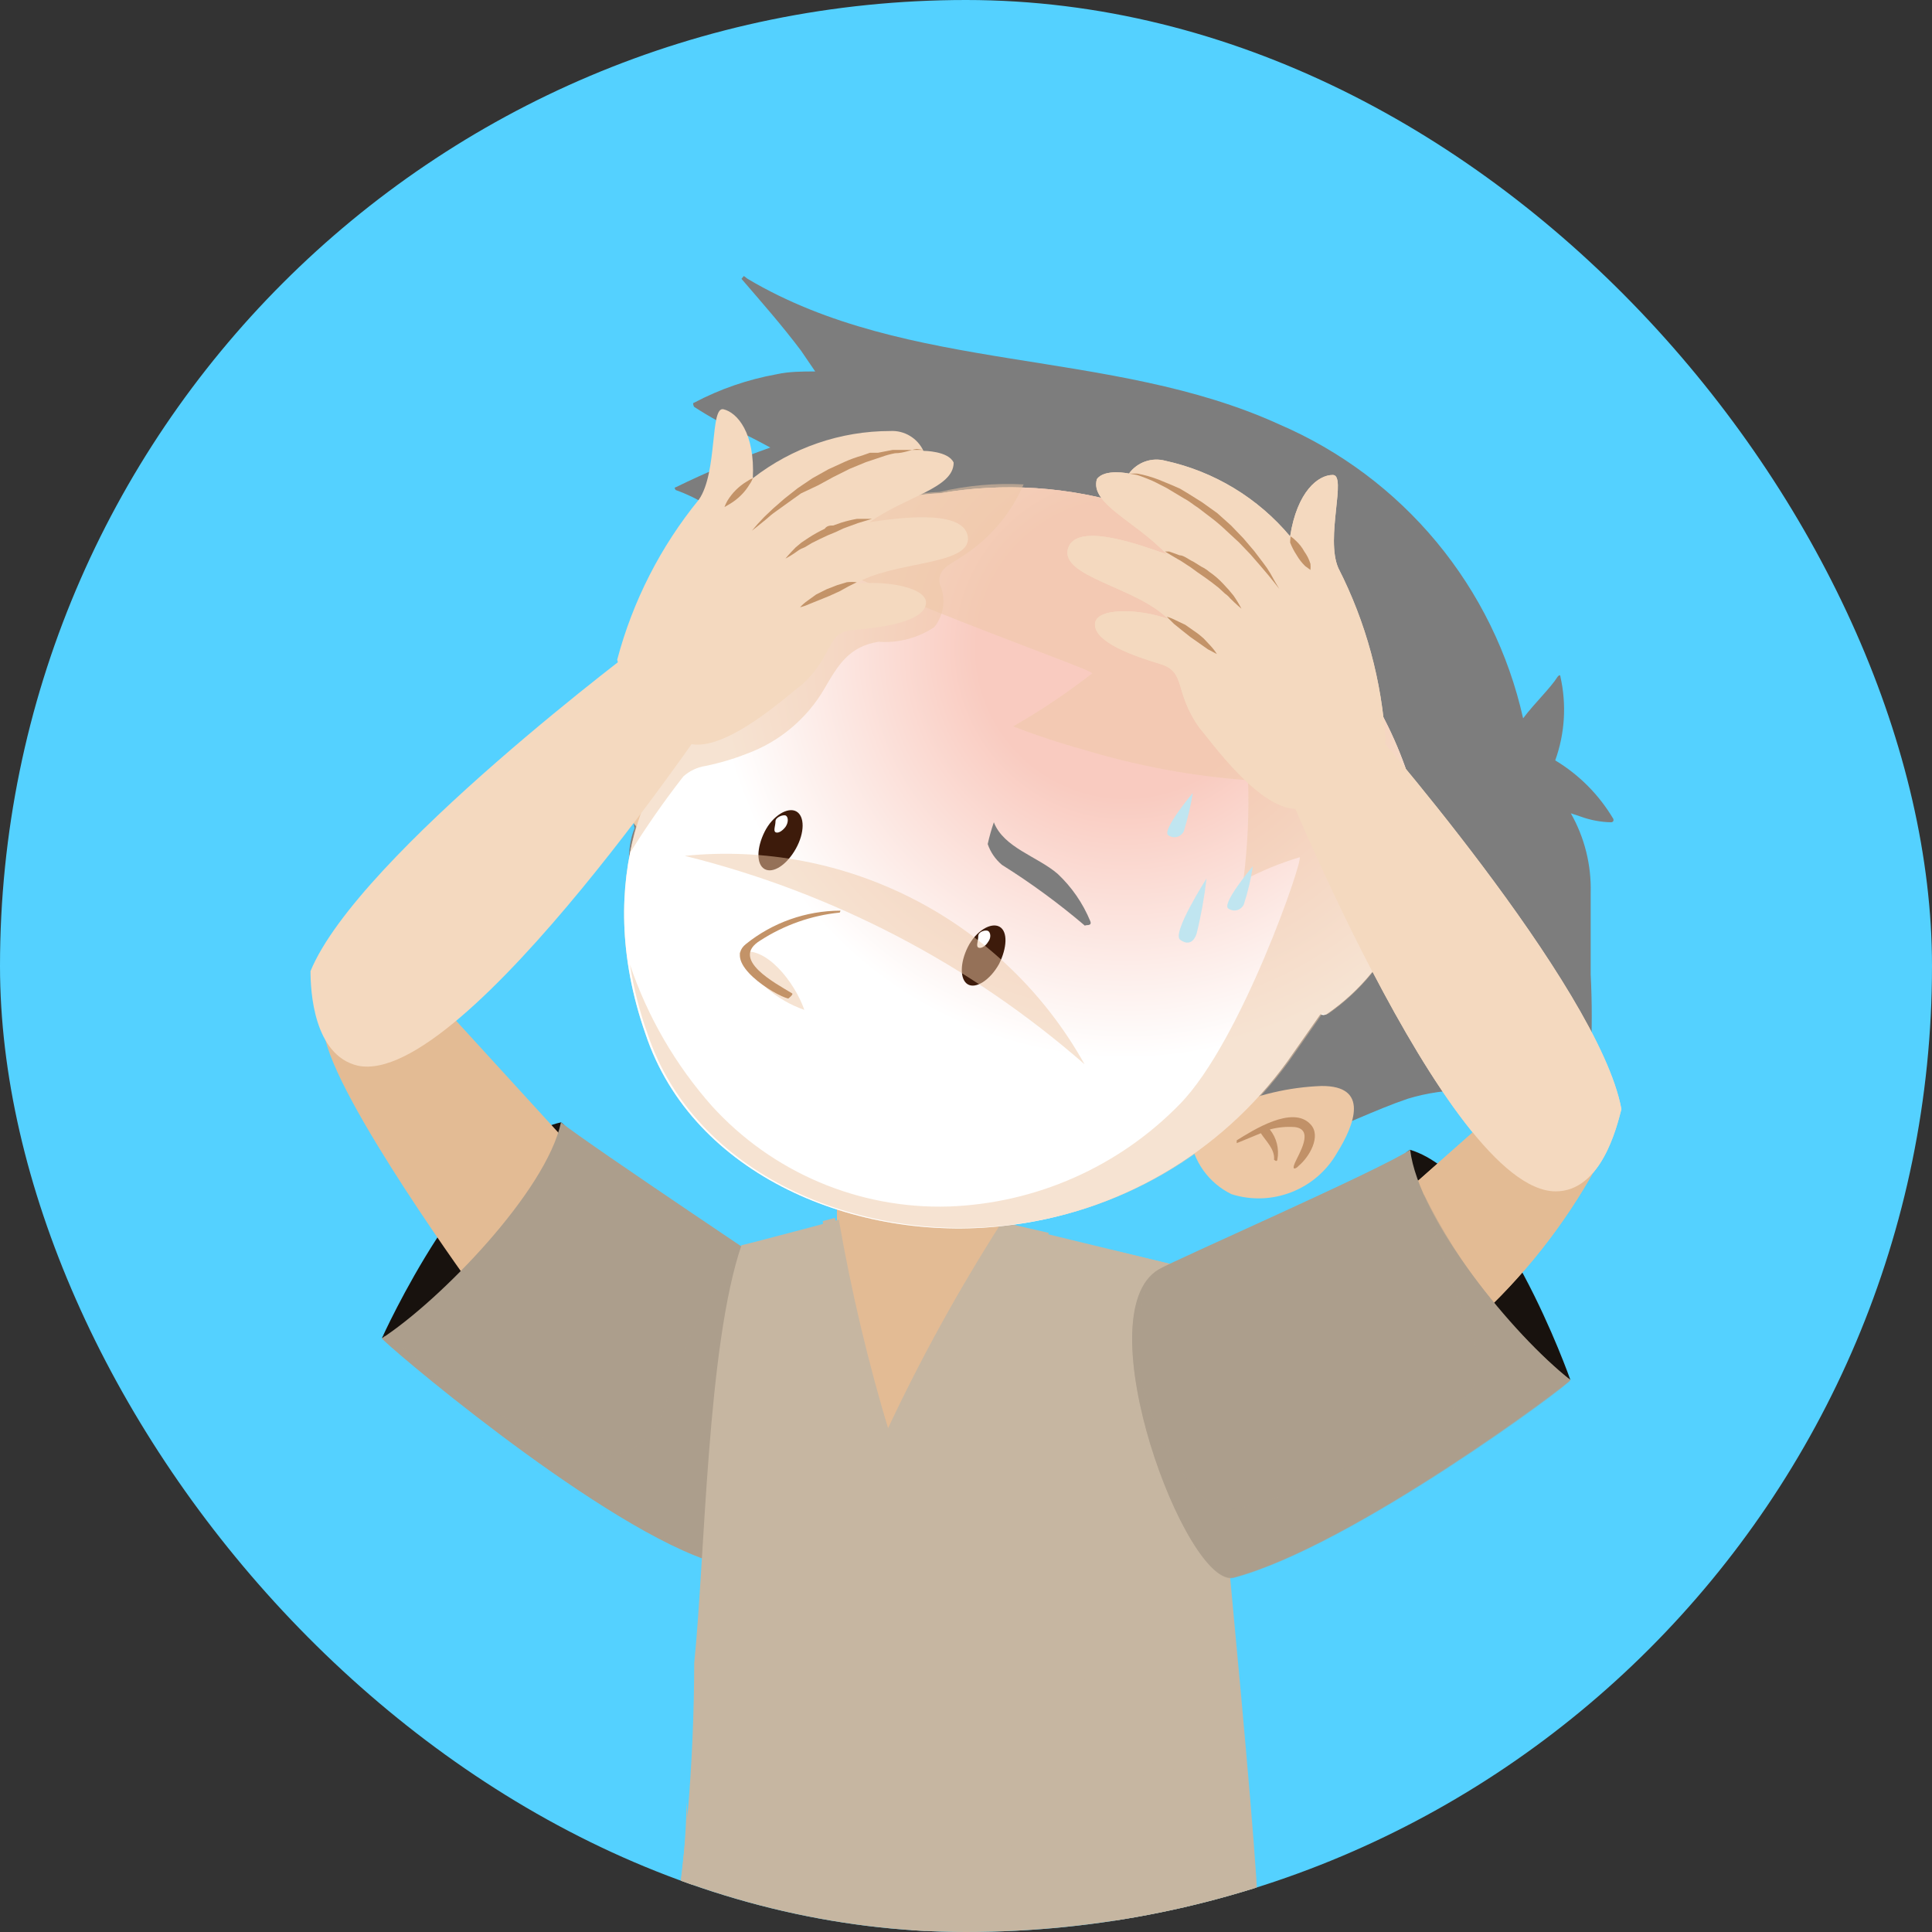 <svg width="56" height="56" viewBox="0 0 56 56" fill="none" xmlns="http://www.w3.org/2000/svg">
<rect x="0" y="0" width="56" height="56" fill="#333333" stroke="none"/>
<g clip-path="url(#clip0_12164_512)">
<rect width="56" height="56" rx="28" fill="#54D1FF"/>
<path d="M11.068 38.792C11.068 38.792 13.616 33.108 16.26 32.532C16.26 32.532 17.205 33.08 16.095 35.011C14.986 36.943 11.068 38.792 11.068 38.792Z" fill="#18120E"/>
<path d="M12.095 28.355L16.876 33.587L13.849 37.532C13.849 37.532 9.671 31.82 9.397 29.957C9.123 28.094 12.095 28.355 12.095 28.355Z" fill="#E3BB94"/>
<path d="M11.068 38.792C11.068 38.874 17.081 44.011 20.437 45.202C21.807 45.668 25.547 38.956 23.506 37.491C23.081 37.189 17.081 33.19 16.26 32.532C15.835 34.532 12.753 37.696 11.068 38.792Z" fill="#AC9E8C"/>
<g style="mix-blend-mode:multiply" opacity="0.5">
<path d="M23.506 37.491L21.615 36.217C21.136 36.774 20.709 37.375 20.341 38.011C19.925 38.853 19.581 39.728 19.314 40.628C19.173 41.194 18.82 41.684 18.328 41.997C17.218 42.573 15.753 41.669 14.794 41.175C13.424 40.491 12.397 39.436 11.109 38.71C11.109 38.792 17.123 43.929 20.479 45.12C21.766 45.668 25.547 38.957 23.506 37.491Z" fill="#AC9E8C"/>
</g>
<path d="M45.518 39.997C45.518 39.997 43.463 34.121 40.874 33.327C40.874 33.327 39.874 33.806 40.874 35.82C41.874 37.833 45.518 39.997 45.518 39.997Z" fill="#18120E"/>
<path d="M28.985 34.025L29.313 38.422C29.313 38.422 27.587 42.696 25.944 42.532C24.3 42.367 24.259 38.765 24.259 38.765V33.998L28.985 34.025Z" fill="#E3BB94"/>
<path d="M20.122 48.202C20.437 45.148 20.492 39.025 21.492 36.094C21.862 36.011 24.314 35.354 24.314 35.354C24.679 37.455 25.173 39.532 25.793 41.573C26.776 39.469 27.897 37.433 29.149 35.477L34.792 36.847C34.792 36.847 36.559 54.476 36.45 55.462C36.414 56.093 36.598 56.718 36.97 57.229C37.559 58.202 35.792 58.982 35.792 58.982C26.519 61.407 20.561 59.421 20.437 59.325C20.314 59.229 18.752 58.366 19.383 56.914C19.869 54.035 20.116 51.122 20.122 48.202Z" fill="#C6B6A1"/>
<g style="mix-blend-mode:multiply">
<path d="M25.834 42.011C26.3 41.271 26.834 40.559 27.355 39.847C28.355 38.477 29.341 37.107 30.409 35.738L29.04 35.423C27.788 37.378 26.667 39.414 25.684 41.518C25.064 39.477 24.57 37.401 24.204 35.299L23.848 35.395C24.051 37.926 24.557 40.423 25.355 42.833C25.498 42.55 25.658 42.275 25.834 42.011Z" fill="#C6B6A1"/>
</g>
<g style="mix-blend-mode:multiply">
<path d="M36.916 57.215C36.544 56.704 36.36 56.08 36.395 55.448C36.505 54.462 34.738 36.833 34.738 36.833L32.231 36.231C31.519 37.6 32.012 39.422 31.998 40.929C32.035 43.099 31.921 45.268 31.656 47.422C31.406 49.466 30.689 51.425 29.56 53.147C29.053 53.911 28.44 54.598 27.738 55.188C27.177 55.64 26.437 55.832 25.889 56.284C29.156 55.297 31.991 53.23 33.93 50.421C33.93 50.421 34.108 50.421 34.094 50.421C34.009 52.212 33.447 53.948 32.464 55.448C31.335 57.094 29.645 58.272 27.711 58.763C26.792 59.05 25.825 59.153 24.866 59.066C23.907 58.979 22.975 58.704 22.122 58.256C20.465 57.243 20.095 55.421 19.985 53.599L19.903 52.23C19.872 53.784 19.679 55.331 19.328 56.846C18.698 58.297 20.259 59.174 20.383 59.256C20.506 59.339 26.465 61.338 35.738 58.914C35.738 58.969 37.505 58.188 36.916 57.215Z" fill="#C6B6A1"/>
</g>
<path d="M46.107 30.656C46.148 29.853 46.148 29.048 46.107 28.245C46.107 27.451 46.107 26.67 46.107 25.875C46.128 25.07 45.929 24.274 45.531 23.574L45.819 23.67C46.1 23.772 46.396 23.828 46.696 23.834C46.696 23.834 46.791 23.834 46.764 23.738C46.352 23.041 45.773 22.457 45.079 22.04C45.359 21.263 45.411 20.422 45.23 19.616C45.23 19.616 45.23 19.52 45.148 19.616C44.942 19.944 44.49 20.369 44.148 20.821C43.728 18.943 42.868 17.191 41.639 15.71C40.411 14.229 38.848 13.061 37.08 12.301C32.19 10.068 26.327 10.849 21.67 8.082L21.561 8L21.492 8.082C22.081 8.767 22.684 9.452 23.218 10.164L23.629 10.767C23.259 10.767 22.875 10.767 22.506 10.849C21.674 10.999 20.87 11.276 20.122 11.671C20.054 11.671 20.122 11.808 20.122 11.794C20.559 12.079 21.017 12.331 21.492 12.548C21.78 12.671 22.04 12.822 22.328 12.972C21.393 13.303 20.478 13.687 19.588 14.123C19.588 14.123 19.52 14.123 19.588 14.205C20.214 14.427 20.784 14.782 21.259 15.246C21.114 16.622 20.754 17.968 20.191 19.232C19.602 20.739 18.821 22.259 18.396 23.807C18.383 23.837 18.376 23.87 18.376 23.903C18.376 23.936 18.383 23.969 18.396 23.999C18.262 24.333 18.211 24.695 18.246 25.053C18.403 25.803 18.731 26.506 19.205 27.108C20.234 28.488 21.535 29.644 23.026 30.505C26.053 32.56 29.587 34.272 33.327 33.245C33.806 33.245 34.286 33.245 34.697 33.245C35.782 33.367 36.88 33.274 37.929 32.971C38.915 32.656 39.833 32.176 40.806 31.847C41.932 31.506 43.136 31.515 44.257 31.875C44.272 31.883 44.288 31.888 44.305 31.888C44.322 31.888 44.339 31.883 44.353 31.875H44.463C44.412 31.52 44.325 31.171 44.203 30.834C44.203 30.683 44.12 30.546 44.093 30.409H44.435C44.992 30.474 45.535 30.617 46.052 30.834H46.134C46.158 30.83 46.179 30.817 46.193 30.798C46.207 30.779 46.213 30.755 46.209 30.731C46.206 30.707 46.193 30.686 46.174 30.672C46.154 30.658 46.13 30.652 46.107 30.656Z" fill="#7D7D7D"/>
<path d="M34.491 32.93C34.536 33.288 34.67 33.63 34.88 33.925C35.091 34.219 35.371 34.456 35.696 34.614C36.265 34.794 36.878 34.773 37.433 34.556C37.989 34.34 38.454 33.94 38.751 33.423C39.271 32.587 39.696 31.464 38.299 31.478C37.353 31.514 36.423 31.733 35.559 32.121L34.491 32.93Z" fill="#EDC8A5"/>
<path d="M20.492 21.451C20.492 21.451 20.492 19.616 19.3 19.602C19.037 19.62 18.779 19.692 18.545 19.814C18.311 19.936 18.104 20.106 17.938 20.311C17.772 20.517 17.65 20.755 17.581 21.01C17.511 21.265 17.495 21.532 17.533 21.793C17.533 22.506 18.437 24.3 18.903 24.341C19.369 24.382 20.492 21.451 20.492 21.451Z" fill="#EDC8A5"/>
<path d="M19.369 22.177C19.41 21.923 19.41 21.664 19.369 21.41C19.361 21.304 19.325 21.202 19.264 21.115C19.203 21.028 19.12 20.959 19.023 20.916C18.926 20.872 18.819 20.856 18.714 20.868C18.608 20.88 18.508 20.921 18.424 20.985C18.629 20.985 18.849 20.985 18.972 21.122C19.048 21.28 19.086 21.454 19.081 21.629C18.832 21.6 18.58 21.658 18.369 21.794C18.369 21.794 18.369 21.889 18.369 21.876C18.593 21.787 18.843 21.787 19.068 21.876C19.068 21.972 19.068 22.081 19.068 22.177C19.034 22.33 19.034 22.489 19.068 22.643C19.088 22.662 19.115 22.673 19.143 22.673C19.171 22.673 19.198 22.662 19.218 22.643C19.342 22.629 19.342 22.287 19.369 22.177Z" fill="#C19168"/>
<path d="M41.038 23.245C40.475 21.034 39.257 19.043 37.545 17.534C36.209 16.211 34.575 15.227 32.781 14.664C30.987 14.102 29.084 13.977 27.231 14.301C26.008 14.337 24.842 14.825 23.957 15.671C23.329 16.401 22.824 17.229 22.465 18.122C21.967 19.185 21.237 20.121 20.328 20.862C18.958 21.985 17.109 25.396 18.711 29.971C20.081 34.08 24.848 36.025 29.094 35.532C30.721 35.356 32.293 34.841 33.708 34.02C35.124 33.199 36.352 32.09 37.313 30.765L38.272 29.396C38.298 29.411 38.329 29.419 38.361 29.419C38.392 29.419 38.422 29.411 38.45 29.396C39.427 28.728 40.191 27.793 40.651 26.702C41.11 25.611 41.244 24.411 41.038 23.245Z" fill="#F2D7BD"/>
<path style="mix-blend-mode:multiply" d="M41.038 23.245C40.475 21.034 39.257 19.043 37.545 17.534C36.209 16.211 34.575 15.227 32.781 14.664C30.987 14.102 29.084 13.977 27.231 14.301C26.008 14.337 24.842 14.825 23.957 15.671C23.329 16.401 22.824 17.229 22.465 18.122C21.967 19.185 21.237 20.121 20.328 20.862C18.958 21.985 17.109 25.396 18.711 29.971C20.081 34.08 24.848 36.025 29.094 35.532C30.721 35.356 32.293 34.841 33.708 34.02C35.124 33.199 36.352 32.09 37.313 30.765L38.272 29.396C38.298 29.411 38.329 29.419 38.361 29.419C38.392 29.419 38.422 29.411 38.45 29.396C39.427 28.728 40.191 27.793 40.651 26.702C41.11 25.611 41.244 24.411 41.038 23.245Z" fill="url(#paint0_radial_12164_512)"/>
<g style="mix-blend-mode:multiply" opacity="0.5">
<path d="M19.807 22.506C19.984 22.347 20.203 22.242 20.437 22.204C20.849 22.121 21.252 22.002 21.643 21.848C22.587 21.503 23.381 20.839 23.889 19.972C24.287 19.287 24.602 18.739 25.464 18.602C26.035 18.644 26.604 18.495 27.081 18.177C27.218 18.006 27.305 17.801 27.334 17.584C27.363 17.367 27.332 17.146 27.245 16.945C27.136 16.479 27.588 16.342 27.916 16.109C28.692 15.607 29.302 14.888 29.67 14.041C28.851 13.997 28.029 14.07 27.231 14.26C26.008 14.296 24.842 14.784 23.958 15.63C23.329 16.36 22.825 17.188 22.465 18.081C21.967 19.144 21.237 20.08 20.328 20.821C19.226 21.858 18.499 23.231 18.259 24.725C18.736 23.958 19.252 23.217 19.807 22.506Z" fill="#EDC8A5"/>
</g>
<g style="mix-blend-mode:multiply" opacity="0.5">
<path d="M21.424 27.615C21.815 28.392 22.493 28.986 23.314 29.272C23.04 28.478 22.177 27.355 21.424 27.615Z" fill="#EDC8A5"/>
</g>
<g style="mix-blend-mode:multiply" opacity="0.5">
<path d="M41.038 23.245C40.475 21.034 39.258 19.043 37.546 17.534C36.209 16.211 34.576 15.227 32.781 14.664C30.987 14.102 29.084 13.977 27.231 14.301C26.008 14.337 24.842 14.825 23.958 15.671C23.811 15.808 23.678 15.96 23.561 16.123C26.081 17.492 31.779 19.438 31.656 19.52C30.93 20.084 30.166 20.597 29.368 21.054C30.032 21.312 30.709 21.536 31.395 21.725C32.951 22.198 34.554 22.497 36.176 22.615C36.209 23.585 36.163 24.556 36.039 25.519C36.559 25.242 37.105 25.017 37.669 24.848C37.806 24.848 35.984 30.176 34.203 31.998C32.434 33.818 30.029 34.883 27.492 34.971C26.208 35.009 24.932 34.769 23.75 34.268C22.567 33.767 21.508 33.016 20.643 32.067C19.581 30.87 18.77 29.473 18.259 27.957C18.365 28.638 18.535 29.308 18.766 29.957C20.136 34.066 24.903 36.011 29.149 35.518C30.776 35.342 32.348 34.827 33.763 34.006C35.179 33.185 36.407 32.076 37.368 30.752L38.327 29.382C38.353 29.398 38.384 29.406 38.416 29.406C38.447 29.406 38.477 29.398 38.505 29.382C39.47 28.709 40.221 27.773 40.671 26.685C41.12 25.597 41.248 24.404 41.038 23.245Z" fill="#EDC8A5"/>
</g>
<path d="M28.957 27.944C28.697 28.409 28.286 28.669 28.053 28.532C27.82 28.396 27.82 27.916 28.053 27.45C28.286 26.985 28.724 26.724 28.971 26.861C29.218 26.998 29.19 27.478 28.957 27.944Z" fill="#3D1B0B"/>
<path d="M28.642 27.3C28.56 27.437 28.423 27.505 28.355 27.464C28.286 27.423 28.355 27.272 28.355 27.136C28.355 26.998 28.574 26.944 28.642 26.985C28.711 27.026 28.738 27.177 28.642 27.3Z" fill="white"/>
<path d="M23.067 24.602C22.807 25.067 22.41 25.328 22.163 25.191C21.917 25.053 21.93 24.574 22.163 24.108C22.396 23.643 22.834 23.382 23.081 23.519C23.328 23.656 23.328 24.136 23.067 24.602Z" fill="#3D1B0B"/>
<path d="M22.766 23.971C22.67 24.095 22.547 24.163 22.478 24.122C22.41 24.081 22.478 23.93 22.478 23.807C22.478 23.684 22.711 23.601 22.78 23.642C22.848 23.684 22.862 23.834 22.766 23.971Z" fill="white"/>
<path d="M37.984 32.587C37.464 32.026 36.313 32.765 35.847 33.053V33.135L36.546 32.847C36.697 33.08 36.957 33.313 36.929 33.614C36.929 33.614 37.012 33.697 37.025 33.614C37.054 33.461 37.049 33.303 37.012 33.152C36.974 33.001 36.904 32.859 36.806 32.738C37.042 32.674 37.288 32.651 37.532 32.669C38.107 32.738 37.642 33.45 37.532 33.71C37.422 33.971 37.601 33.847 37.642 33.792C37.943 33.546 38.313 32.929 37.984 32.587Z" fill="#C19168"/>
<path d="M31.601 26.697C31.387 26.179 31.065 25.712 30.656 25.328C30.067 24.821 29.094 24.574 28.807 23.834C28.736 24.041 28.677 24.252 28.629 24.465C28.709 24.699 28.851 24.907 29.04 25.067C29.885 25.597 30.691 26.188 31.45 26.834C31.45 26.793 31.669 26.862 31.601 26.697Z" fill="#7D7D7D"/>
<path d="M24.355 26.396C23.358 26.399 22.391 26.742 21.615 27.368C20.944 27.916 22.451 28.848 22.848 28.944C22.848 28.944 23.012 28.82 22.958 28.793C22.492 28.505 21.136 27.807 22.04 27.259C22.733 26.811 23.521 26.534 24.341 26.451C24.341 26.451 24.369 26.396 24.355 26.396Z" fill="#C39368"/>
<g style="mix-blend-mode:multiply" opacity="0.5">
<path d="M19.848 24.807C24.137 25.869 28.11 27.94 31.436 30.848C30.305 28.82 28.604 27.168 26.545 26.095C24.486 25.021 22.159 24.574 19.848 24.807Z" fill="#EDC8A5"/>
</g>
<path d="M43.929 31.724L40.463 34.792L42.737 38.299C44.148 37.019 45.337 35.515 46.257 33.847C46.901 32.067 43.929 31.724 43.929 31.724Z" fill="#E3BB94"/>
<path d="M46.997 32.149C46.86 32.683 46.408 34.532 45.093 34.532C41.915 34.532 36.874 21.834 36.874 21.834L39.45 20.752C39.45 20.752 46.34 28.574 46.997 32.149Z" fill="#F4D9BF"/>
<path d="M38.628 13.767C38.217 13.767 37.6 14.232 37.395 15.547C36.466 14.436 35.194 13.665 33.779 13.356C33.586 13.303 33.382 13.311 33.194 13.377C33.006 13.443 32.842 13.565 32.724 13.726C32.724 13.726 32.012 13.575 31.793 13.89C31.587 14.602 32.916 15.109 33.82 16.068C33.19 15.849 31.19 15.082 30.957 15.903C30.724 16.725 32.943 17.013 33.861 17.944C33.066 17.643 31.724 17.588 31.738 18.109C31.752 18.629 32.861 19.013 33.628 19.246C34.395 19.479 34.012 20.026 34.765 21.095C35.08 21.451 36.546 23.547 37.655 23.437C38.195 23.333 38.703 23.104 39.138 22.769C39.573 22.434 39.924 22.001 40.162 21.506C40.057 19.749 39.591 18.033 38.792 16.465C38.408 15.588 39.052 13.753 38.628 13.767Z" fill="#F4D9BF"/>
<path d="M32.724 13.726H32.957C33.172 13.765 33.383 13.825 33.587 13.904L33.984 14.068L34.203 14.164L34.409 14.287L34.847 14.561L35.286 14.876L35.683 15.232L36.039 15.602L36.354 15.972L36.614 16.314C36.689 16.411 36.758 16.511 36.82 16.616L36.957 16.862L37.08 17.068L36.929 16.876L36.751 16.657L36.518 16.383L36.244 16.068L35.916 15.725L35.546 15.383C35.42 15.262 35.287 15.147 35.149 15.04L34.738 14.726C34.587 14.63 34.464 14.52 34.327 14.452L33.916 14.205C33.793 14.123 33.656 14.068 33.532 13.999C33.409 13.931 33.094 13.808 32.957 13.767L32.724 13.726Z" fill="#C39368"/>
<path d="M33.765 15.986H33.888L34.19 16.095C34.313 16.095 34.45 16.218 34.601 16.287L34.82 16.424C34.903 16.464 34.982 16.515 35.053 16.575C35.197 16.674 35.331 16.789 35.45 16.917L35.614 17.095L35.751 17.259C35.837 17.382 35.915 17.51 35.984 17.643C35.984 17.643 35.834 17.52 35.655 17.342C35.612 17.289 35.561 17.243 35.505 17.205L35.327 17.04L35.135 16.89L34.929 16.739L34.71 16.588L34.505 16.438C34.368 16.355 34.245 16.259 34.135 16.205L33.765 15.986Z" fill="#C39368"/>
<path d="M33.82 17.876C33.915 17.903 34.007 17.94 34.094 17.986L34.354 18.109L34.628 18.301C34.72 18.362 34.807 18.431 34.889 18.506L35.094 18.725C35.161 18.797 35.22 18.875 35.272 18.958L35.012 18.821L34.779 18.657L34.505 18.465L34.245 18.259L34.026 18.081L33.82 17.876Z" fill="#C39368"/>
<path d="M37.409 15.547C37.463 15.583 37.514 15.624 37.559 15.671C37.658 15.761 37.742 15.868 37.806 15.986C37.884 16.094 37.944 16.214 37.984 16.342C37.99 16.401 37.99 16.461 37.984 16.52L37.833 16.41C37.737 16.317 37.654 16.211 37.587 16.095C37.51 15.979 37.445 15.855 37.395 15.725C37.397 15.666 37.401 15.607 37.409 15.547Z" fill="#C39368"/>
<path d="M43.929 31.724L40.463 34.792L42.737 38.299C44.148 37.019 45.337 35.515 46.257 33.847C46.901 32.067 43.929 31.724 43.929 31.724Z" fill="#E3BB94"/>
<path d="M46.997 32.149C46.86 32.683 46.408 34.532 45.093 34.532C41.915 34.532 36.874 21.834 36.874 21.834L39.45 20.752C39.45 20.752 46.34 28.574 46.997 32.149Z" fill="#F4D9BF"/>
<path d="M38.628 13.767C38.217 13.767 37.6 14.232 37.395 15.547C36.466 14.436 35.194 13.665 33.779 13.356C33.586 13.303 33.382 13.311 33.194 13.377C33.006 13.443 32.842 13.565 32.724 13.726C32.724 13.726 32.012 13.575 31.793 13.89C31.587 14.602 32.916 15.109 33.82 16.068C33.19 15.849 31.19 15.082 30.957 15.903C30.724 16.725 32.943 17.013 33.861 17.944C33.066 17.643 31.724 17.588 31.738 18.109C31.752 18.629 32.861 19.013 33.628 19.246C34.395 19.479 34.012 20.026 34.765 21.095C35.08 21.451 36.546 23.547 37.655 23.437C38.195 23.333 38.703 23.104 39.138 22.769C39.573 22.434 39.924 22.001 40.162 21.506C40.057 19.749 39.591 18.033 38.792 16.465C38.408 15.588 39.052 13.753 38.628 13.767Z" fill="#F4D9BF"/>
<path d="M32.724 13.726H32.957C33.172 13.765 33.383 13.825 33.587 13.904L33.984 14.068L34.203 14.164L34.409 14.287L34.847 14.561L35.286 14.876L35.683 15.232L36.039 15.602L36.354 15.972L36.614 16.314C36.689 16.411 36.758 16.511 36.82 16.616L36.957 16.862L37.08 17.068L36.929 16.876L36.751 16.657L36.518 16.383L36.244 16.068L35.916 15.725L35.546 15.383C35.42 15.262 35.287 15.147 35.149 15.04L34.738 14.726C34.587 14.63 34.464 14.52 34.327 14.452L33.916 14.205C33.793 14.123 33.656 14.068 33.532 13.999C33.409 13.931 33.094 13.808 32.957 13.767L32.724 13.726Z" fill="#C39368"/>
<path d="M33.765 15.986H33.888L34.19 16.095C34.313 16.095 34.45 16.218 34.601 16.287L34.82 16.424C34.903 16.464 34.982 16.515 35.053 16.575C35.197 16.674 35.331 16.789 35.45 16.917L35.614 17.095L35.751 17.259C35.837 17.382 35.915 17.51 35.984 17.643C35.984 17.643 35.834 17.52 35.655 17.342C35.612 17.289 35.561 17.243 35.505 17.205L35.327 17.04L35.135 16.89L34.929 16.739L34.71 16.588L34.505 16.438C34.368 16.355 34.245 16.259 34.135 16.205L33.765 15.986Z" fill="#C39368"/>
<path d="M33.82 17.876C33.915 17.903 34.007 17.94 34.094 17.986L34.354 18.109L34.628 18.301C34.72 18.362 34.807 18.431 34.889 18.506L35.094 18.725C35.161 18.797 35.22 18.875 35.272 18.958L35.012 18.821L34.779 18.657L34.505 18.465L34.245 18.259L34.026 18.081L33.82 17.876Z" fill="#C39368"/>
<path d="M37.409 15.547C37.463 15.583 37.514 15.624 37.559 15.671C37.658 15.761 37.742 15.868 37.806 15.986C37.884 16.094 37.944 16.214 37.984 16.342C37.99 16.401 37.99 16.461 37.984 16.52L37.833 16.41C37.737 16.317 37.654 16.211 37.587 16.095C37.51 15.979 37.445 15.855 37.395 15.725C37.397 15.666 37.401 15.607 37.409 15.547Z" fill="#C39368"/>
<path d="M45.518 39.997C45.518 40.08 39.217 44.805 35.765 45.723C34.395 46.079 31.409 38.08 33.587 36.792C34.025 36.532 39.998 33.916 40.874 33.327C41.121 35.368 43.888 38.724 45.518 39.997Z" fill="#AC9E8C"/>
<g style="mix-blend-mode:multiply" opacity="0.5">
<path d="M41.271 34.614C41.408 35.203 41.6 35.779 41.778 36.327C41.956 36.874 42.258 37.696 42.504 38.299C42.72 38.724 42.841 39.192 42.86 39.669C42.86 40.326 42.148 40.847 41.641 41.175C40.957 41.593 40.248 41.968 39.518 42.299C38.915 42.586 38.312 42.874 37.696 43.134C37.135 43.391 36.547 43.584 35.943 43.709C35.08 43.819 34.573 43.148 34.162 42.504C33.491 41.539 33.085 40.415 32.984 39.244C32.959 38.506 33.061 37.77 33.285 37.066C31.724 38.915 34.477 46.065 35.765 45.737C39.217 44.819 45.559 40.093 45.517 40.011C43.741 38.528 42.295 36.69 41.271 34.614Z" fill="#AC9E8C"/>
</g>
<path d="M9 28.149C9 28.697 9.082 30.587 10.37 30.889C13.465 31.546 21.026 20.15 21.026 20.15L18.739 18.561C18.739 18.561 10.383 24.779 9 28.149Z" fill="#F4D9BF"/>
<path d="M20.972 11.863C21.369 11.959 21.889 12.547 21.821 13.862C22.96 12.975 24.363 12.493 25.807 12.493C26.006 12.482 26.203 12.531 26.374 12.634C26.545 12.736 26.681 12.887 26.766 13.068C26.766 13.068 27.492 13.068 27.642 13.41C27.642 14.15 26.273 14.383 25.204 15.136C25.862 15.04 27.944 14.712 28.053 15.561C28.163 16.41 25.862 16.246 24.779 16.931C25.629 16.807 26.957 17.027 26.834 17.533C26.711 18.04 25.547 18.191 24.738 18.259C23.93 18.328 24.204 18.944 23.259 19.835C22.876 20.108 20.999 21.862 19.944 21.547C19.438 21.329 18.988 20.997 18.631 20.576C18.275 20.156 18.021 19.658 17.89 19.122C18.34 17.423 19.148 15.84 20.259 14.479C20.807 13.684 20.574 11.767 20.972 11.863Z" fill="#F4D9BF"/>
<path d="M26.766 13.041H26.519H25.875L25.451 13.123H25.218L24.985 13.205C24.817 13.252 24.652 13.312 24.492 13.383L24.013 13.602L23.547 13.863L23.122 14.15L22.739 14.452L22.41 14.739L22.15 14.986L21.958 15.191L21.794 15.383L21.985 15.232L22.204 15.054C22.295 14.97 22.391 14.892 22.492 14.822L22.835 14.575L23.218 14.301L23.711 14.068L24.163 13.822L24.629 13.589L25.095 13.397L25.547 13.246C25.676 13.199 25.809 13.162 25.944 13.137C26.204 13.137 26.423 13.027 26.574 13.013L26.766 13.041Z" fill="#C39368"/>
<path d="M25.273 15.04H25.149H24.834C24.681 15.067 24.53 15.104 24.382 15.15L24.149 15.232C24.067 15.232 23.971 15.232 23.903 15.328C23.742 15.404 23.586 15.491 23.437 15.588L23.232 15.725L23.067 15.862C22.876 16.054 22.766 16.191 22.766 16.191C22.895 16.123 23.019 16.045 23.136 15.958C23.195 15.918 23.26 15.886 23.328 15.862L23.533 15.739L23.752 15.63L23.985 15.52L24.218 15.424L24.451 15.315L24.862 15.164L25.273 15.04Z" fill="#C39368"/>
<path d="M24.834 16.876C24.738 16.866 24.642 16.866 24.547 16.876L24.273 16.958L23.957 17.081L23.656 17.232L23.41 17.41C23.329 17.466 23.256 17.53 23.19 17.602C23.285 17.579 23.376 17.547 23.464 17.506L23.738 17.396L24.04 17.273L24.341 17.136L24.588 16.999L24.834 16.876Z" fill="#C39368"/>
<path d="M21.821 13.863C21.758 13.886 21.698 13.919 21.643 13.958C21.413 14.097 21.22 14.29 21.081 14.52C21.049 14.577 21.021 14.636 20.999 14.698L21.163 14.602C21.278 14.533 21.384 14.45 21.478 14.356C21.574 14.262 21.657 14.156 21.725 14.041C21.765 13.986 21.797 13.926 21.821 13.863Z" fill="#C39368"/>
<path d="M34.971 25.464C34.971 25.464 33.929 27.094 34.217 27.245C34.217 27.245 34.532 27.505 34.683 27.067C34.814 26.54 34.91 26.004 34.971 25.464Z" fill="#C0E5F0"/>
<path d="M36.313 25.108C36.313 25.108 35.367 26.231 35.614 26.341C35.65 26.365 35.691 26.38 35.733 26.387C35.776 26.394 35.82 26.391 35.861 26.379C35.903 26.368 35.941 26.347 35.974 26.319C36.007 26.291 36.034 26.257 36.052 26.218C36.17 25.856 36.258 25.485 36.313 25.108Z" fill="#C0E5F0"/>
<path d="M34.573 22.985C34.573 22.985 33.628 24.108 33.875 24.218C33.911 24.242 33.952 24.257 33.994 24.264C34.037 24.271 34.081 24.268 34.122 24.256C34.164 24.245 34.202 24.224 34.235 24.196C34.268 24.168 34.295 24.134 34.313 24.095C34.426 23.731 34.513 23.361 34.573 22.985Z" fill="#C0E5F0"/>
</g>
<defs>
<radialGradient id="paint0_radial_12164_512" cx="0" cy="0" r="1" gradientUnits="userSpaceOnUse" gradientTransform="translate(32.628 18.794) scale(12.656 12.656)">
<stop offset="0.34" stop-color="#F9CBC0"/>
<stop offset="0.94" stop-color="white"/>
</radialGradient>
<clipPath id="clip0_12164_512">
<rect width="56" height="56" rx="28" fill="white"/>
</clipPath>
</defs>
</svg>
